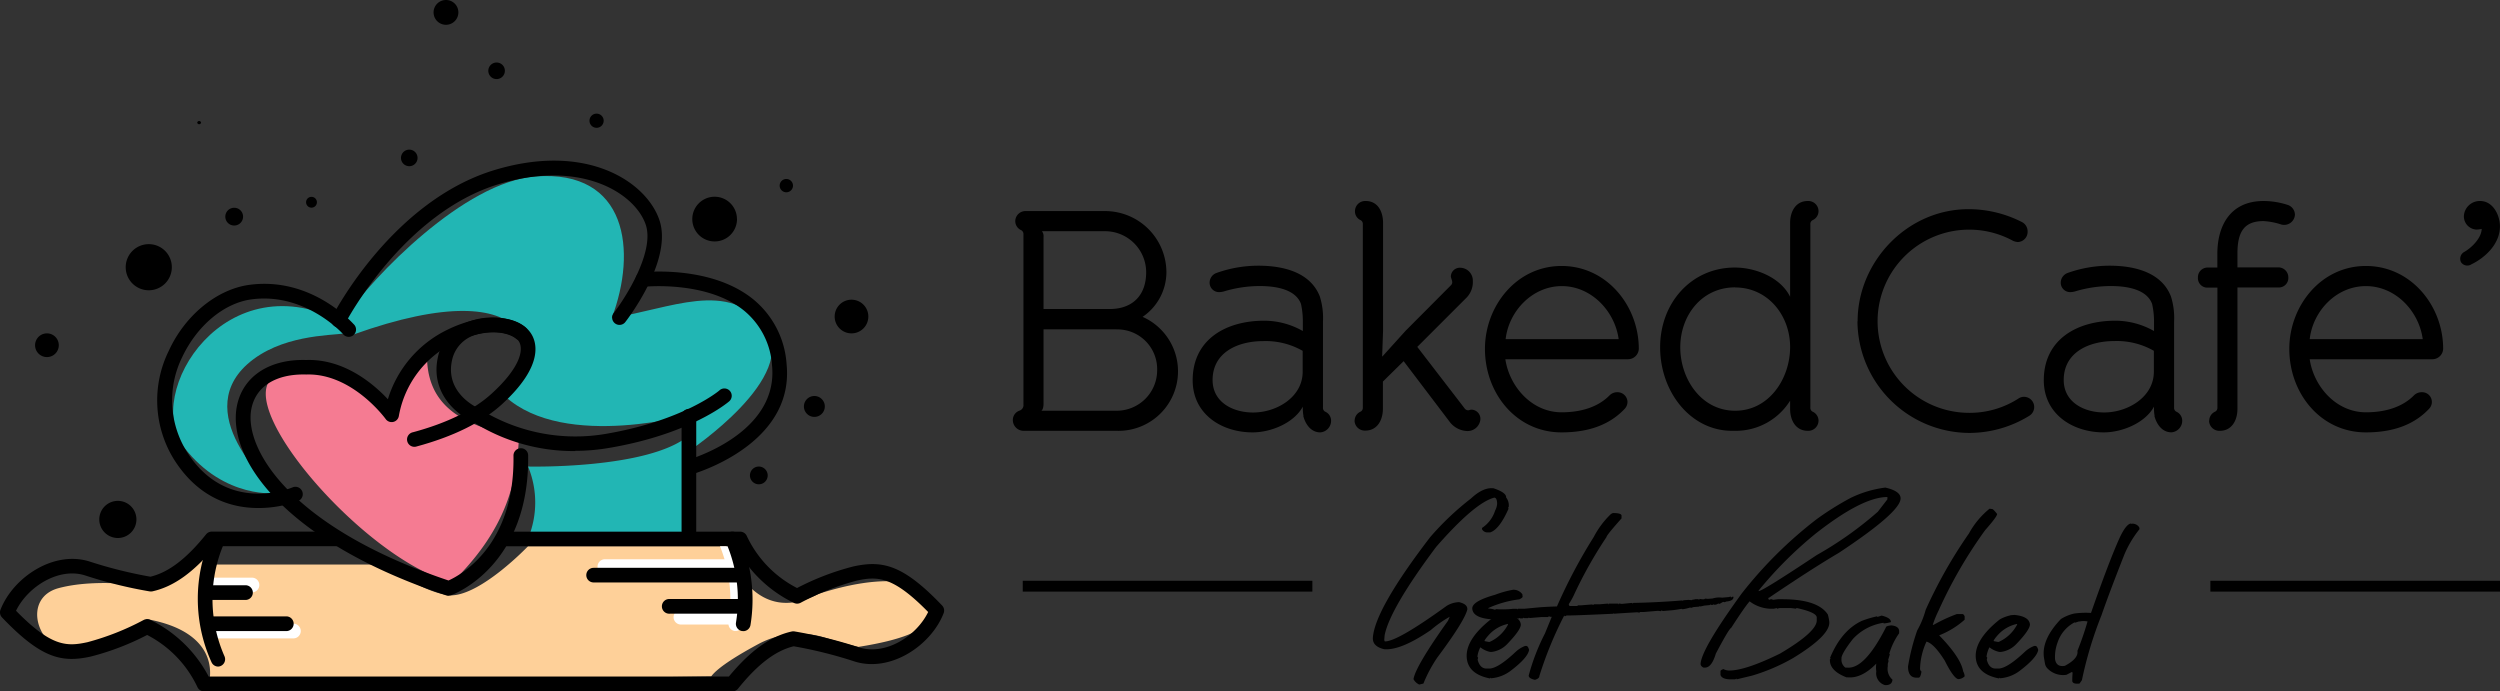 <svg id="Layer_1" data-name="Layer 1" xmlns="http://www.w3.org/2000/svg" viewBox="0 0 461.8 127.67"><rect x="0" y="0" width="461.8" height="127.67" fill="#333333" stroke="none"/><defs><style>.cls-1{fill:#fed099;}.cls-2{fill:#22b6b4;}.cls-3{fill:#f57b92;}.cls-4{fill:#fff;}.cls-5{fill:none;stroke:#000;stroke-miterlimit:10;stroke-width:2px;}</style></defs><path class="cls-1" d="M151.08,111.05c-12.51,6.5-17-8.87-17-8.87H97.55s-8.58,9-14.21,9.09c-5.21-.34-12.11-5.7-12.11-5.7H39.12l-1.35-1.9s-8,5.69-10.08,5.73-10.15-1.24-16.83.52S6.51,120.75,13.21,122s13.91-6.35,13.91-6.35c14.61,2.64,11.39,12.11,11.39,12.11s5.2-.28,92.86-1.52c1.25-1.72,5.22-4.1,8.75-6a16,16,0,0,1,12.19-1.19c2.27.69,4.68,1.39,6.27,1.73,16.15-2.55,15.68-6.89,8.67-11.93-5.27-.68-10.7.44-16.17,2.17" transform="translate(0 -1.29)"/><path class="cls-2" d="M97.55,87.47s22.23.54,29.71-5.73c.41,17.73,0,19,0,19H97.55a17.37,17.37,0,0,0,0-13.26" transform="translate(0 -1.29)"/><path class="cls-2" d="M63.76,61.05s.68,1.73,0,1.82c-2.88.41-12,.28-18.08,5.7C34.83,78.33,51.3,92.38,51.3,92.38S41.53,93.65,34,83.93C26.28,74,41.63,49,63.76,61.05" transform="translate(0 -1.29)"/><path class="cls-2" d="M65.17,63.07s-3-.85-1.49-3.07c5.21-7.61,22.09-25.13,35.23-26.12,17-1.27,18.78,13.76,14.11,26.12,10.59-1.56,21.68-7.29,28.3,1.78s-14.06,22.83-14.06,22.83l1.35-7s-24.23,7.07-35.35-3.14c7.54-5.92,7.22-24-28.09-11.35" transform="translate(0 -1.29)"/><path class="cls-3" d="M72.4,78.3a19.9,19.9,0,0,0-19.73-8.18c-13.37,2,13.84,34.44,30.84,38.76,10.32-10.07,12-19,12.36-27-13-2.15-16.89-7.48-17-14.68,0,0-6.57,5.74-6.46,11.06" transform="translate(0 -1.29)"/><path d="M47.69,95.13c-4.8,0-10.95-1.71-15.52-8.93a20.68,20.68,0,0,1-1-20.09c3-6.57,8.85-11.35,14.8-12.19,11.44-1.6,19,6.88,19.35,7.24a1.35,1.35,0,1,1-2,1.79c-.07-.08-7-7.73-16.94-6.35-5.06.71-10,4.89-12.72,10.65a18,18,0,0,0,.86,17.5c7.34,11.62,19.12,6.74,19.62,6.53a1.36,1.36,0,0,1,1.07,2.49,20.88,20.88,0,0,1-7.46,1.36" transform="translate(0 -1.29)"/><path d="M62.55,61.78a1.31,1.31,0,0,1-.61-.15,1.35,1.35,0,0,1-.59-1.82c.45-.87,11.19-21.42,30-27.11,17.23-5.22,28.21,2.33,30.49,9.35,2.41,7.39-6,18.33-6.39,18.8a1.36,1.36,0,0,1-2.14-1.67c2.21-2.84,7.59-11.3,6-16.3-1.89-5.8-11.82-12.22-27.13-7.59C74.44,40.64,63.86,60.84,63.76,61.05a1.37,1.37,0,0,1-1.21.73" transform="translate(0 -1.29)"/><path d="M127.69,88.82a1.37,1.37,0,0,1-1.29-.94,1.35,1.35,0,0,1,.88-1.7c2.76-.88,16.48-5.84,15.33-17.4a14.28,14.28,0,0,0-5.18-10.12c-6.94-5.62-18.45-4.4-18.56-4.39a1.36,1.36,0,0,1-.31-2.7c.52,0,12.73-1.35,20.57,5a16.91,16.91,0,0,1,6.17,12c1.36,13.64-14.09,19.26-17.2,20.25a1.4,1.4,0,0,1-.41.06" transform="translate(0 -1.29)"/><path d="M82.88,111.35a1.25,1.25,0,0,1-.43-.07C53.32,101.6,42,86.47,43.72,76.5c1-5.58,5.92-8.91,12.83-8.71,7-.24,12.45,4.41,15.1,7.25A21.08,21.08,0,0,1,82.52,62.26c6.43-3.21,13.1-3,15.51.54,1.06,1.54,2.65,5.92-5.38,13.23C89,79.32,83.75,81.92,77,83.75a1.36,1.36,0,1,1-.7-2.62C82.63,79.42,87.54,77,90.82,74c5.28-4.81,6-8.16,5-9.69-1.4-2-6.41-2.48-12.07.35a18.69,18.69,0,0,0-10.08,13.5,1.35,1.35,0,0,1-2.43.53c-.06-.08-6.2-8.51-14.67-8.22-5.65-.16-9.41,2.25-10.16,6.48-1.3,7.34,7.34,21.78,36.44,31.57,2.21-1,12.26-6.37,12-23.06a1.35,1.35,0,0,1,1.33-1.37,1.32,1.32,0,0,1,1.38,1.34c.27,20.36-13.65,25.6-14.24,25.81a1.48,1.48,0,0,1-.46.08" transform="translate(0 -1.29)"/><path d="M106.27,84.61a34.73,34.73,0,0,1-19.12-5.52c-2.86-1.28-7.67-5.29-6.27-11.78a8.92,8.92,0,0,1,6-6.71c3.51-1.22,7.88-.72,10.16,1.16a1.34,1.34,0,0,1,.18,1.9,1.36,1.36,0,0,1-1.91.19c-1.36-1.13-4.72-1.67-7.55-.69a6.25,6.25,0,0,0-4.27,4.72c-1.3,6,4.58,8.68,4.83,8.79a1.35,1.35,0,0,1,.26.15,33.32,33.32,0,0,0,23.69,4.55c14.06-2.46,20.59-7.9,20.66-8a1.35,1.35,0,0,1,1.76,2.06c-.28.24-7.09,6-22,8.57a37.54,37.54,0,0,1-6.5.57" transform="translate(0 -1.29)"/><path d="M127.26,100.73a1.35,1.35,0,0,1-1.36-1.35V78.3a1.36,1.36,0,1,1,2.71,0V99.38a1.35,1.35,0,0,1-1.35,1.35" transform="translate(0 -1.29)"/><path d="M135.29,129H37.7a1.35,1.35,0,0,1-1.23-.79,20.77,20.77,0,0,0-9.29-9.63,48.23,48.23,0,0,1-10.46,4c-5.3,1.15-9.1.36-16.35-7.24a1.35,1.35,0,0,1-.28-1.42c2.34-6,9.93-11.08,16.6-8.86a82.69,82.69,0,0,0,11.1,2.76c3.37-.82,6.64-3.31,10.28-7.83a1.36,1.36,0,0,1,1.06-.5h23a1.35,1.35,0,1,1,0,2.7H39.77c-4,4.82-7.69,7.47-11.64,8.34a1.68,1.68,0,0,1-.5,0,82.26,82.26,0,0,1-11.79-2.91c-4.9-1.64-10.69,2-12.88,6.49,6.52,6.66,9.36,6.64,13.18,5.81a48.18,48.18,0,0,0,10.4-4.11,1.37,1.37,0,0,1,1.26,0,24.05,24.05,0,0,1,10.74,10.45h96.1c4-4.82,7.7-7.47,11.65-8.33a1.4,1.4,0,0,1,.5,0,82.6,82.6,0,0,1,11.79,2.91c4.91,1.63,10.69-2,12.87-6.5-6.51-6.64-9.35-6.63-13.18-5.8a48.76,48.76,0,0,0-10.39,4.1,1.36,1.36,0,0,1-1.27,0,23.93,23.93,0,0,1-10.74-10.44H93a1.35,1.35,0,1,1,0-2.7h43.71a1.34,1.34,0,0,1,1.23.78,20.67,20.67,0,0,0,9.29,9.63,48.23,48.23,0,0,1,10.46-4c5.3-1.14,9.1-.36,16.34,7.23a1.35,1.35,0,0,1,.28,1.42c-2.33,6-9.93,11.09-16.6,8.87a81.45,81.45,0,0,0-11.1-2.76c-3.36.82-6.64,3.31-10.28,7.83a1.35,1.35,0,0,1-1.05.51" transform="translate(0 -1.29)"/><path class="cls-4" d="M54.08,119.21H40.19a1.36,1.36,0,0,1,0-2.71H54.08a1.36,1.36,0,1,1,0,2.71" transform="translate(0 -1.29)"/><path class="cls-4" d="M46.66,108h-8.3v2.71h8.3a1.36,1.36,0,0,0,0-2.71" transform="translate(0 -1.29)"/><path d="M40.31,124.42a1.35,1.35,0,0,1-1.24-.81,28.32,28.32,0,0,1,0-23.41,1.36,1.36,0,0,1,2.4,1.26,26.1,26.1,0,0,0,0,21.06,1.36,1.36,0,0,1-.7,1.79,1.27,1.27,0,0,1-.54.11" transform="translate(0 -1.29)"/><path class="cls-4" d="M133,102.2a26.48,26.48,0,0,1,1.58,14.08,1.34,1.34,0,0,0,1.11,1.56l.22,0a1.36,1.36,0,0,0,1.34-1.14,29.21,29.21,0,0,0-1.35-14.52Z" transform="translate(0 -1.29)"/><path d="M137.29,117.86l-.22,0a1.36,1.36,0,0,1-1.12-1.56,26.4,26.4,0,0,0-1.89-14.91,1.35,1.35,0,1,1,2.48-1.08,29.14,29.14,0,0,1,2.09,16.43,1.36,1.36,0,0,1-1.34,1.14" transform="translate(0 -1.29)"/><path d="M58.54,38.65a1,1,0,1,1-1-1,1,1,0,0,1,1,1" transform="translate(0 -1.29)"/><path d="M77.13,30.46a1.53,1.53,0,1,1-1.52-1.53,1.53,1.53,0,0,1,1.52,1.53" transform="translate(0 -1.29)"/><path d="M93.26,14.37a1.53,1.53,0,1,1-1.52-1.53,1.52,1.52,0,0,1,1.52,1.53" transform="translate(0 -1.29)"/><path d="M31.74,50.65a4.26,4.26,0,1,1-4.26-4.26,4.25,4.25,0,0,1,4.26,4.26" transform="translate(0 -1.29)"/><path d="M111.51,23.59a1.31,1.31,0,1,1-1.31-1.31,1.31,1.31,0,0,1,1.31,1.31" transform="translate(0 -1.29)"/><path d="M136.14,41.76A4.13,4.13,0,1,1,132,37.63a4.13,4.13,0,0,1,4.13,4.13" transform="translate(0 -1.29)"/><path d="M160.4,59.76a3.11,3.11,0,1,1-3.11-3.11,3.11,3.11,0,0,1,3.11,3.11" transform="translate(0 -1.29)"/><path d="M25.2,97.24a3.43,3.43,0,1,1-3.43-3.43,3.43,3.43,0,0,1,3.43,3.43" transform="translate(0 -1.29)"/><path d="M37.14,23.94a.36.36,0,0,1-.71,0,.36.36,0,0,1,.71,0" transform="translate(0 -1.29)"/><path d="M84.67,3.58a2.29,2.29,0,1,1-2.29-2.29,2.28,2.28,0,0,1,2.29,2.29" transform="translate(0 -1.29)"/><path d="M44.9,41.3a1.64,1.64,0,1,1-1.63-1.63A1.63,1.63,0,0,1,44.9,41.3" transform="translate(0 -1.29)"/><path d="M146.48,35.57a1.23,1.23,0,1,1-1.23-1.22,1.23,1.23,0,0,1,1.23,1.22" transform="translate(0 -1.29)"/><path d="M141.81,89.11a1.64,1.64,0,1,1-1.64-1.64,1.65,1.65,0,0,1,1.64,1.64" transform="translate(0 -1.29)"/><path d="M152.36,76.37a1.93,1.93,0,1,1-1.93-1.93,1.93,1.93,0,0,1,1.93,1.93" transform="translate(0 -1.29)"/><path d="M10.86,65.06a2.19,2.19,0,1,1-2.19-2.19,2.19,2.19,0,0,1,2.19,2.19" transform="translate(0 -1.29)"/><path class="cls-4" d="M134.77,104.6H111.62a1.36,1.36,0,0,0,0,2.71h23.15Z" transform="translate(0 -1.29)"/><path d="M137.21,108.88H109.65a1.35,1.35,0,1,1,0-2.7h27.56a1.35,1.35,0,1,1,0,2.7" transform="translate(0 -1.29)"/><path class="cls-4" d="M135.45,113.94H125.9a1.36,1.36,0,1,0,0,2.71h9.55Z" transform="translate(0 -1.29)"/><path d="M137.63,114.65H123.74a1.36,1.36,0,1,1,0-2.71h13.89a1.36,1.36,0,0,1,0,2.71" transform="translate(0 -1.29)"/><path d="M53,117.86H39.13a1.36,1.36,0,1,1,0-2.71H53a1.36,1.36,0,0,1,0,2.71" transform="translate(0 -1.29)"/><path d="M45.46,112.11h-7a1.36,1.36,0,0,1,0-2.71h7a1.36,1.36,0,0,1,0,2.71" transform="translate(0 -1.29)"/><path d="M189.05,76.11V44.57a.8.8,0,0,0-.41-.76,1.83,1.83,0,0,1-1.1-1.68,1.89,1.89,0,0,1,2-1.85h14.56a11.33,11.33,0,0,1,11.36,11.3,10,10,0,0,1-4.4,8.24,11,11,0,0,1-4.82,21.05H189a2,2,0,0,1-1.91-2,1.83,1.83,0,0,1,1.27-1.74,1.07,1.07,0,0,0,.7-1m17.16-14H192.76V75.88c0,.52-.11,1.1-.4,1.28h13.85a7.48,7.48,0,0,0,7.54-7.48,7.34,7.34,0,0,0-7.54-7.54M204.07,44h-11.6a1.51,1.51,0,0,1,.29,1.1V58.37H205c4.11,0,6.72-2.44,6.72-6.79A7.59,7.59,0,0,0,204.07,44" transform="translate(0 -1.29)"/><path d="M240.78,78.14a7.93,7.93,0,0,1-.12-1.74c-1.62,3-5.85,4.76-9.27,4.76-5.74,0-11.08-3.37-11.08-9.63,0-7.54,6.15-11,13.22-11a14.42,14.42,0,0,1,7.13,1.91V60.86a15,15,0,0,0-.34-3.42c-.93-2.55-4.24-3.31-7.6-3.31a22.87,22.87,0,0,0-6.67,1,3.78,3.78,0,0,1-.81.12,1.74,1.74,0,0,1-1.8-1.8,1.91,1.91,0,0,1,1.28-1.74,22.92,22.92,0,0,1,7.77-1.34c4.81,0,9.62,1.34,11.31,5.69a13.26,13.26,0,0,1,.58,4.64V76.58a.78.78,0,0,0,.4.75,1.82,1.82,0,0,1,1.1,1.68,2.15,2.15,0,0,1-2,2.15c-1.68,0-2.72-1.45-3.13-3m-.12-12.06a13.76,13.76,0,0,0-7.3-1.8c-4.7,0-9.34,2.09-9.34,7.19,0,4.12,3.77,6,7.48,6,4.29,0,9.16-2.79,9.16-7.54Z" transform="translate(0 -1.29)"/><path d="M250.23,79a1.83,1.83,0,0,1,1.11-1.68.78.78,0,0,0,.4-.75V42.71a.78.78,0,0,0-.4-.75,1.77,1.77,0,0,1-1.05-1.68,1.89,1.89,0,0,1,2-1.86c2.15,0,3.19,1.86,3.19,4.06V62.37l-.17,4.75h.06l4.29-4.75L268,54c.52-.52.11-1,0-1.62a1.66,1.66,0,0,1,1.8-1.63,2.36,2.36,0,0,1,2.26,2.38,4.15,4.15,0,0,1-1.33,3.31l-8.93,8.93,8.7,11.3a.85.85,0,0,0,.69.41c.24,0,.35-.12.64-.12a1.7,1.7,0,0,1,1.63,1.8,2.38,2.38,0,0,1-2.5,2.15,4.27,4.27,0,0,1-3.25-1.8L259.28,68l-3.83,3.77v5c0,2.2-1.1,4.06-3.24,4.06a1.9,1.9,0,0,1-2-1.86" transform="translate(0 -1.29)"/><path d="M278.07,67.65c.76,5.1,4.93,9.8,10.38,9.8,4.06,0,7-1.22,8.87-3.13a2,2,0,0,1,1.45-.58,1.85,1.85,0,0,1,1.86,1.73,1.87,1.87,0,0,1-.52,1.34c-2.61,2.78-6.38,4.35-11.66,4.35-8.35,0-14.15-7.19-14.15-15.43,0-7.88,5.8-15.31,14.15-15.31s14.27,7.37,14.27,15.31a2,2,0,0,1-2,1.92ZM299,63.94c-.7-5.17-5.05-9.8-10.5-9.8s-9.8,4.63-10.38,9.8Z" transform="translate(0 -1.29)"/><path d="M330.67,76.81V75.3a11.82,11.82,0,0,1-10.21,5.57h-.52c-7.65,0-13.28-7.19-13.28-15.43s5.8-14.73,13.8-14.73c3.89,0,8.47,1.86,10.21,5.4V42.48c0-2.2,1.1-4.06,3.25-4.06a1.89,1.89,0,0,1,2,1.86,1.84,1.84,0,0,1-1.1,1.68.78.78,0,0,0-.41.75V76.58a.78.78,0,0,0,.41.75,1.84,1.84,0,0,1,1.1,1.68,1.9,1.9,0,0,1-2,1.86c-2.15,0-3.25-1.86-3.25-4.06M320.52,54.37c-6.2,0-10.14,5.22-10.14,11.07s3.88,11.72,10.14,11.72,10.15-5.92,10.15-11.77-4.12-11-10.15-11" transform="translate(0 -1.29)"/><path d="M343.14,60.63c0-11,9.16-20.7,20.47-20.7a21.62,21.62,0,0,1,10,2.44,1.93,1.93,0,0,1,.93,1.68A1.88,1.88,0,0,1,372.71,46a2.68,2.68,0,0,1-.87-.23,16.92,16.92,0,1,0-8.06,31.78,16.61,16.61,0,0,0,9.11-2.67,1.79,1.79,0,0,1,1-.29,1.89,1.89,0,0,1,1,3.48,21.13,21.13,0,0,1-11.14,3.19,20.76,20.76,0,0,1-20.64-20.59" transform="translate(0 -1.29)"/><path d="M398,78.14a8.64,8.64,0,0,1-.11-1.74c-1.63,3-5.86,4.76-9.28,4.76-5.74,0-11.08-3.37-11.08-9.63,0-7.54,6.15-11,13.22-11a14.49,14.49,0,0,1,7.14,1.91V60.86a14.89,14.89,0,0,0-.35-3.42c-.93-2.55-4.24-3.31-7.6-3.31a22.87,22.87,0,0,0-6.67,1,3.78,3.78,0,0,1-.81.12,1.74,1.74,0,0,1-1.8-1.8,1.93,1.93,0,0,1,1.28-1.74,23,23,0,0,1,7.77-1.34c4.81,0,9.63,1.34,11.31,5.69a13.26,13.26,0,0,1,.58,4.64V76.58a.78.78,0,0,0,.4.75A1.82,1.82,0,0,1,403.1,79a2.15,2.15,0,0,1-2,2.15c-1.68,0-2.72-1.45-3.13-3m-.11-12.06a13.8,13.8,0,0,0-7.31-1.8c-4.7,0-9.34,2.09-9.34,7.19,0,4.12,3.77,6,7.48,6,4.29,0,9.17-2.79,9.17-7.54Z" transform="translate(0 -1.29)"/><path d="M408.09,79a1.83,1.83,0,0,1,1.11-1.68.78.78,0,0,0,.4-.75V54.42h-2A1.75,1.75,0,0,1,406,52.57a1.79,1.79,0,0,1,1.85-1.86h1.74V48.16c0-5.16,2.38-9.74,8.53-9.74a14.44,14.44,0,0,1,4.4.7,1.94,1.94,0,0,1,1.4,1.85,2,2,0,0,1-2.5,1.8,12.78,12.78,0,0,0-3.3-.64c-3.6,0-4.82,2-4.82,6v2.55h7.54a1.84,1.84,0,0,1,1.86,1.86,1.75,1.75,0,0,1-1.63,1.85h-7.77V76.81c0,2.2-1.1,4.06-3.24,4.06a1.9,1.9,0,0,1-2-1.86" transform="translate(0 -1.29)"/><path d="M426.65,67.65c.76,5.1,4.93,9.8,10.38,9.8,4.06,0,7-1.22,8.88-3.13a2,2,0,0,1,1.44-.58,1.8,1.8,0,0,1,1.34,3.07c-2.61,2.78-6.38,4.35-11.66,4.35-8.35,0-14.15-7.19-14.15-15.43,0-7.88,5.8-15.31,14.15-15.31s14.27,7.37,14.27,15.31a2,2,0,0,1-2,1.92Zm20.88-3.71c-.7-5.17-5-9.8-10.5-9.8s-9.8,4.63-10.38,9.8Z" transform="translate(0 -1.29)"/><path d="M457.56,43.7a2.44,2.44,0,0,1-2.43-2.55,2.94,2.94,0,0,1,3-2.73c2.38,0,3.66,2.61,3.66,4.7,0,3.19-2.67,5.74-5.28,7a1.38,1.38,0,0,1-1.91-.4,1.43,1.43,0,0,1,.63-1.91c1.4-.82,3.14-2.56,3.19-4.24a4.34,4.34,0,0,1-.87.12" transform="translate(0 -1.29)"/><path d="M275.84,91.47q2.45.81,2.37,1.71a2.36,2.36,0,0,1,.47,1.82l-.12,0,.09.28c-1.11,2.5-2.25,4-3.4,4.36l-.49,0a1.12,1.12,0,0,1-1-.59l0-.24a6,6,0,0,0,2.42-3.21,3.24,3.24,0,0,0,.37-1.21c0-.76-.18-1.15-.52-1.18q-3.6.93-10.76,9.12-8.54,11.43-9.5,16.31l-.07.89.1.24q2.26.07,11.42-6.56a4.67,4.67,0,0,1,2.2-.69l.12,0q1.61.39,1.5,1.38c-.37,1.44-2.22,4.4-5.54,8.85a25.52,25.52,0,0,0-2.57,4.81l-.77.18a2.25,2.25,0,0,1-1.06-1q.38-2.37,6.37-10.78l.32-.74a21.55,21.55,0,0,0-3.5,2.46q-5.55,3.8-8.62,3.53c-1.47-.35-2.17-1.08-2.07-2.2q.45-5.27,10.56-18.47a51.8,51.8,0,0,1,7.55-7.16q2.22-2.07,4.07-1.9" transform="translate(0 -1.29)"/><path d="M277.3,114.93l.79-.05c1.81.18,2.75.77,2.83,1.76q.07.93-2.49,3.6a4.81,4.81,0,0,1-2.91,1.48l-.22,0a4.34,4.34,0,0,1-1.85-.86,5,5,0,0,0-.54,1.73l.14.22a1.35,1.35,0,0,0-.1.34c.3,1.17.91,1.71,1.83,1.63l.47,0c1.09-.1,2.67-1.14,4.76-3.11a5.29,5.29,0,0,1,1.7-1.06l.22,0c.22,0,.39.23.52.74q-.24,1.46-3.47,3.9a6.83,6.83,0,0,1-3.58,1.33l0-.12-.19.15q-4-.8-4.27-3.78-.3-3.37,4.44-7.13a7.32,7.32,0,0,1,1.95-.74m-3.09,4.67,0,.09.79.15h.12a7.07,7.07,0,0,0,3.4-3.2v-.13a6.6,6.6,0,0,0-3.72,2.25,5.18,5.18,0,0,0-.62.84" transform="translate(0 -1.29)"/><path d="M298.05,96.06c.95,0,1.44.17,1.48.44l0,.55q-2.81,3.15-2.78,3.45a79.33,79.33,0,0,0-5.85,10.34,13.19,13.19,0,0,1-1.13,2.07.85.85,0,0,1,.12.32l.76,0,.69,0a.11.11,0,0,0,.1-.12l.55,0,1.87-.15a.79.79,0,0,1,.44.07.11.11,0,0,0,.1-.12h1.11l1.43-.12c.07,0,.1,0,.1.1s.12,0,.1-.1h1.11l.54,0c.09,0,.13,0,.13.1s.11,0,.1-.13l.56.08,1.85-.18c.09,0,.13,0,.13.1s.11,0,.1-.1c3.1-.06,6.15-.22,9.12-.46l0,.09.2-.12.88-.07.67.05a.8.8,0,0,1,.32-.15v.12l.22-.15.32,0a.83.83,0,0,1,.45.07c.08,0,.11,0,.1-.12l.56.07.1,0c.23,0,.34-.06.32-.13l.57.05.87-.07a4.07,4.07,0,0,1,1.75-.15l1.33-.12.2-.12.12.22.22-.15h.22c.05.51-.4.81-1.35.89a.85.85,0,0,1-.32.12l-.23-.07-.64.37-.1,0c-.08,0-.12,0-.12-.1a1.2,1.2,0,0,1-.64.27h-.12c-.07,0-.1,0-.1-.09l-.22.12-.23,0q-.09,0-.12-.09l-.2.12-1,.1-.76.17v-.1l-.22.12-1,.08-.54.17v-.12a7.49,7.49,0,0,1-1.41.34c-.15,0-.22,0-.22-.07-.72.13-1.27.21-1.63.25l-1.65.14a.71.71,0,0,1-.44-.07c-.09,0-.12,0-.1.12l-.57-.07-2.64.22-.67,0a.13.13,0,0,0-.1.13l-.44-.08c-2.24.13-3.66.22-4.27.27l0-.1a.09.09,0,0,0-.1.1q-7.58.35-8.68.32a.73.73,0,0,1-.33.15c0-.08-.05-.11-.12-.1a69.1,69.1,0,0,0-4.56,11.11c0,.31-.24.55-.82.73-.75-.16-1.14-.42-1.16-.78a38.83,38.83,0,0,1,3-7.78l1.26-3.08h-.1a.66.66,0,0,1-.34-.07c-.15,0-.22,0-.2.12l-1.33,0-2.07.17c-.09,0-.13,0-.13-.1l-.22.12-.64,0c-.08,0-.12,0-.12-.1l-.23.15-.42,0q-.12,0-.12-.09l-.22.12-.22,0a.74.74,0,0,1-.45-.07.12.12,0,0,0-.09.12q-7.56.67-7.78-1.85-.12-1.38,4.2-2.59a18.46,18.46,0,0,1,3.33-.93,2,2,0,0,1,1.72.83l.05.45c0,.13-.2.29-.61.49a19.77,19.77,0,0,0-5.73,1.61v.09a4,4,0,0,1,1.24.23c.08,0,.11,0,.1-.13a16.73,16.73,0,0,0,3.2-.05l.67,0c.06,0,.11,0,.12.1a.11.11,0,0,0,.1-.12h1.31l2.64-.25c.72-.06,1.82-.12,3.3-.17a98.35,98.35,0,0,1,6.81-12.85,16.19,16.19,0,0,1,3.09-4.15,1.23,1.23,0,0,1,.52-.27" transform="translate(0 -1.29)"/><path d="M348.23,91.35c1.9.43,2.85,1.1,2.85,2q0,2.52-11.42,10.07-4.95,2.91-12.9,8.29h-.12v.12l.12.27a1.14,1.14,0,0,1,.42-.12q.27,0,.27.12l.94-.12h.81q6.6,0,8.44,2.83a8.35,8.35,0,0,1,.27,1.36v.15q0,2.44-6.66,6.51a35.47,35.47,0,0,1-7.6,3.26l-2.86.69v-.15l-.27.15h-.81c-1.07,0-1.71-.27-1.9-.81v-.69c0-.14.18-.27.54-.4a2.22,2.22,0,0,0,1.08.27q3,0,9.38-3.13,6.78-4,6.78-6.12v-.54c0-.63-1.22-1.21-3.67-1.75-.08,0-.13,0-.13.12l-1-.12h-1.9a1.22,1.22,0,0,0-.54.12.11.11,0,0,1-.12-.12l-.55.12a6.73,6.73,0,0,1-4.49-1.36q-.89,1-3.4,4.89c-.3.14-1.24,1.73-2.84,4.76-.51,1.73-1.19,2.59-2,2.59h-.28q-.54-.27-.54-.69.18-2.79,7.6-13a77.79,77.79,0,0,1,13.86-13.74,53.82,53.82,0,0,1,6.27-3.92,20.43,20.43,0,0,1,6.37-1.9m-23.37,19v.12q.72,0,10.73-6.66a66.56,66.56,0,0,0,11.28-8l1.77-2.29V93.1q-4.67,0-13.32,6.81a73.08,73.08,0,0,0-10.46,10.46" transform="translate(0 -1.29)"/><path d="M347.58,115c1.17.29,1.74.7,1.71,1.21a6.91,6.91,0,0,1-1.36.24l0-.12a9.64,9.64,0,0,0-5.67,3c-1.35,1.72-2,2.86-2.1,3.43l0,.23a1.81,1.81,0,0,0,.71,1.62l.35,0q3.21.3,7.13-7.4c0-.2.34-.33,1-.4,1,.09,1.52.49,1.46,1.21l0,.25A12.5,12.5,0,0,0,349,122c0,.09,0,.13.1.13l-.32,1.06c0,.08,0,.12.1.12l-.17.6,0,.46a2.67,2.67,0,0,0,.87,2.47q-.1,1.08-1.41,1a2.28,2.28,0,0,1-1.58-2.54,4.61,4.61,0,0,1,0-1.43q-2.69,2.76-5.25,2.54l-.25,0c-2.17-.83-3.19-2-3.06-3.38h.12l-.09-.25q2.11-5.06,5.87-6.81a19.74,19.74,0,0,1,2.83-.84l0,.13Z" transform="translate(0 -1.29)"/><path d="M368,95.32c.13,0,.43.31.91.91,0,.33-.74,1.33-2.22,3a84.22,84.22,0,0,0-8.61,14.88,18.86,18.86,0,0,0-1.06,2.61h.14a28.8,28.8,0,0,1,4.3-2h1.06c.13,0,.26.14.39.4v.64a15.64,15.64,0,0,1-4.71,2.89q4,4.11,4.44,6.66a2,2,0,0,1,.27.91,1.78,1.78,0,0,1-1.18.52c-.59-.13-1.42-1.27-2.49-3.41-1.32-2.1-2.45-3.28-3.38-3.52a12.66,12.66,0,0,0-1.19,5.1c.09.27.18.4.27.4-.11.77-.29,1.16-.54,1.16h-.37c-1.05,0-1.58-.69-1.58-2.07a38.84,38.84,0,0,1,1.7-6.66,16.38,16.38,0,0,0,1.56-3.8,87,87,0,0,1,8-14.12,15.37,15.37,0,0,1,3.8-4.56Z" transform="translate(0 -1.29)"/><path d="M371.34,114.93l.79-.05c1.81.18,2.75.77,2.84,1.76,0,.62-.79,1.82-2.5,3.6a4.76,4.76,0,0,1-2.9,1.48l-.23,0a4.34,4.34,0,0,1-1.85-.86,5.18,5.18,0,0,0-.54,1.73l.15.22a1,1,0,0,0-.1.34c.29,1.17.9,1.71,1.82,1.63l.47,0q1.63-.15,4.76-3.11a5.29,5.29,0,0,1,1.71-1.06l.22,0c.21,0,.39.23.52.74q-.25,1.46-3.48,3.9a6.83,6.83,0,0,1-3.58,1.33l0-.12-.2.15q-4-.8-4.27-3.78-.3-3.37,4.44-7.13a7.32,7.32,0,0,1,1.95-.74m-3.08,4.67,0,.09.79.15h.12a7.13,7.13,0,0,0,3.41-3.2v-.13a6.59,6.59,0,0,0-3.73,2.25,4.72,4.72,0,0,0-.61.84" transform="translate(0 -1.29)"/><path d="M393.59,98.06a1.48,1.48,0,0,1,1.56.62l.07.34a19.84,19.84,0,0,0-2.79,4.66q-2.85,7.23-4.24,11.25a72,72,0,0,0-3.62,12l-.45.64-.12,0c-.74.06-1.15-.09-1.21-.47a15.72,15.72,0,0,1,.07-1.6c-.08,0-.13,0-.15-.08l-1,.52a4,4,0,0,1-3.6-1.28,1.77,1.77,0,0,1-.37-.84l-.15-.86c-.41-2.29.62-4.73,3.11-7.33a8.12,8.12,0,0,1,2.41-1,15.37,15.37,0,0,1,3.14-.12q3.33-9.53,5.25-13.79c.79-1.71,1.5-2.63,2.12-2.74m-14,25.16q.27,1.41,1.8,1.14c1.71-.91,2.48-1.83,2.32-2.76a56.13,56.13,0,0,0,1.87-5.43,3.46,3.46,0,0,0-1.45,0H384l-.74.24,0-.1a6.49,6.49,0,0,0-3.18,3.73,7.63,7.63,0,0,0-.47,3.13" transform="translate(0 -1.29)"/><line class="cls-5" x1="188.92" y1="108.28" x2="242.42" y2="108.28"/><line class="cls-5" x1="408.3" y1="108.28" x2="461.8" y2="108.28"/></svg>